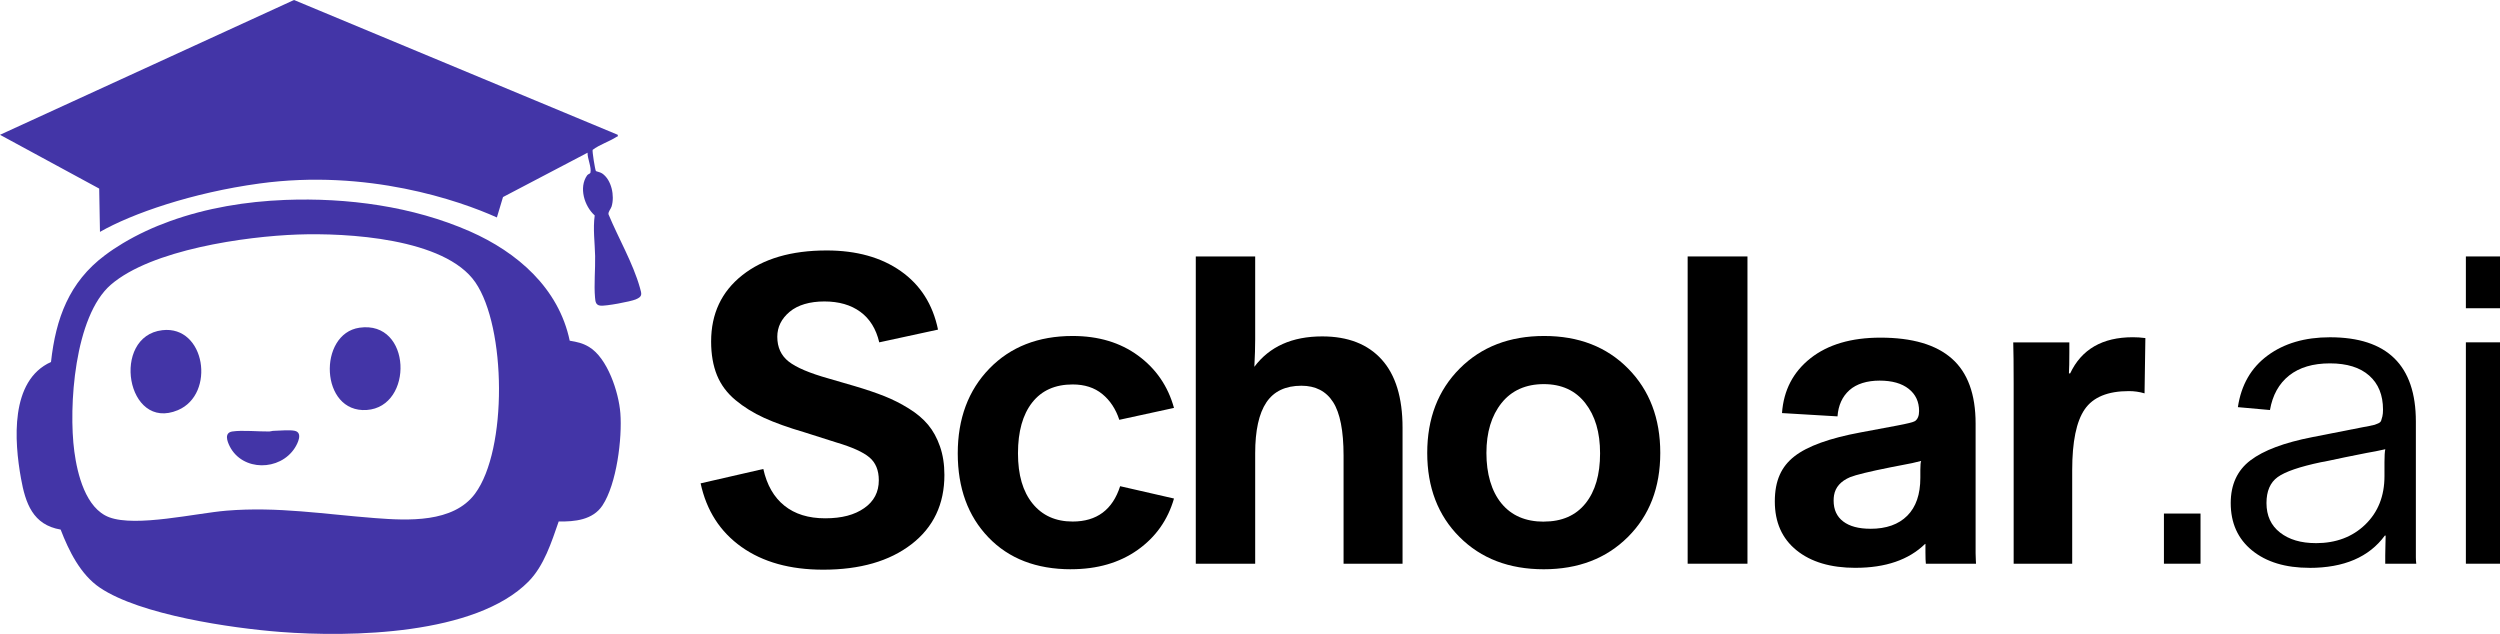 <?xml version="1.0" encoding="UTF-8"?>
<svg id="Layer_1" data-name="Layer 1" xmlns="http://www.w3.org/2000/svg" viewBox="0 0 841.79 213.47">
  <defs>
    <style>
      .cls-1 {
        fill: #4335a7;
      }
    </style>
  </defs>
  <g>
    <path class="cls-1" d="M208.88,139.06c-.54-6.95-4.3-18.49-10.54-22.24-2.18-1.31-4.03-1.68-6.51-2.1-3.7-17.7-17.65-29.79-33.6-36.81-19.27-8.47-41.35-11.39-62.24-10.59-13.19.53-26.29,2.66-38.74,7.14-5.51,1.98-10.85,4.44-15.88,7.45-2.09,1.25-4.12,2.6-6.07,4.07-12.04,9.02-16.51,21.24-18.13,35.91-13.88,6.26-12.36,26.7-10.1,39.22,1.49,8.29,3.96,15.63,13.35,17.21,2.75,7.16,6.68,15.16,13.22,19.57,13.58,9.16,44.26,13.62,60.68,14.89,23.71,1.83,65.78,1.08,83.62-16.95,5.26-5.32,7.77-13.31,10.18-20.24,5.39.1,11.51-.5,14.74-5.4,4.79-7.26,6.68-22.61,6.02-31.14ZM159.97,166.21c-7.35,9.93-22.66,9.08-33.71,8.24-17.01-1.3-32.76-3.92-50.01-2.5-10.28.85-30.45,5.6-39.46,2.23-7.96-2.98-10.75-14.58-11.76-22.13-2.01-15.02.02-45.63,12.33-56.21,13.69-11.77,45.2-16.24,62.86-16.87,16.43-.59,49.59,1.18,59.85,16.11,10.37,15.08,10.87,56.31-.11,71.14Z"/>
    <path class="cls-1" d="M121.06,110.34c-14.1,2.02-13.33,28.78,2.42,27.71,15.88-1.08,15.21-30.23-2.42-27.71Z"/>
    <path class="cls-1" d="M54.66,111.18c-17.38,2.02-12.12,34.26,5.25,26.92,12.79-5.41,9.25-28.61-5.25-26.92Z"/>
    <path class="cls-1" d="M99.25,145.06c-1.77-.39-5.38-.01-7.36.02-.33,0-.74.2-1.18.21-3.62.05-9.18-.51-12.5,0-2.78.44-1.7,3.32-.86,4.99,4.29,8.48,16.9,8.39,21.93.53.96-1.5,2.78-5.13-.04-5.75Z"/>
    <path class="cls-1" d="M33.66,78.08c10.8-6.18,31.06-13.2,53.7-16.29,36.31-4.96,67.23,5.7,79.95,11.43l2.06-6.87,28.47-14.93c-.07,1.92,1.41,4.99.96,6.77-.08.3-.8.42-1.11.86-2.86,4.07-.93,10.38,2.56,13.49-.63,4.54.05,9.17.14,13.66.09,4.46-.42,9.68-.03,14.01.12,1.35.23,2.49,1.75,2.7,1.73.24,10.19-1.36,11.94-2.09,2.37-.98,2.03-1.78,1.42-3.95-2.32-8.26-7.29-16.77-10.58-24.72-.13-.9.8-1.79,1.05-2.63,1.07-3.54.01-8.94-3.18-11.12-.69-.47-1.98-.65-2.11-.82-.28-.4-1.29-6.71-1.09-7.12,2.32-1.78,5.6-2.79,8.03-4.37.31-.2.57.04.41-.71L99,0,0,45.39l33.4,18.11.26,14.59Z"/>
  </g>
  <g>
    <path d="M277.15,191.82c-11.12,0-20.28-2.55-27.47-7.65s-11.79-12.24-13.77-21.42l21.11-4.84c1.2,5.4,3.56,9.52,7.09,12.35,3.53,2.84,8.11,4.26,13.74,4.26s9.87-1.14,13.15-3.43c3.28-2.28,4.91-5.41,4.91-9.38,0-3.37-1.06-5.94-3.18-7.72-2.12-1.78-5.84-3.45-11.14-5.02l-10.66-3.39c-5.49-1.61-10.03-3.24-13.63-4.88-3.6-1.64-6.82-3.63-9.65-5.99s-4.91-5.14-6.23-8.37c-1.31-3.23-1.97-7.01-1.97-11.35,0-9.37,3.51-16.82,10.52-22.35,7.01-5.54,16.47-8.31,28.37-8.31,10.06,0,18.38,2.32,24.98,6.96,6.6,4.64,10.77,11.2,12.53,19.69l-19.79,4.29c-1.06-4.52-3.18-7.95-6.37-10.28-3.18-2.33-7.22-3.49-12.11-3.49s-8.93,1.17-11.7,3.49c-2.77,2.33-4.15,5.13-4.15,8.41,0,3.55,1.28,6.33,3.84,8.34,2.56,2.01,7.05,3.91,13.46,5.71l8.79,2.56c3.88,1.15,7.21,2.28,10,3.39s5.52,2.49,8.2,4.15c2.68,1.66,4.84,3.49,6.51,5.5s2.99,4.43,3.98,7.27c.99,2.84,1.49,6.03,1.49,9.59,0,9.87-3.7,17.66-11.11,23.36-7.41,5.7-17.31,8.55-29.72,8.55Z"/>
    <path d="M360.62,191.68c-11.67,0-20.95-3.59-27.82-10.76-6.88-7.17-10.31-16.6-10.31-28.27s3.55-21.23,10.66-28.55c7.1-7.31,16.45-10.97,28.03-10.97,8.67,0,16.02,2.2,22.04,6.61,6.02,4.41,10.05,10.28,12.08,17.61l-18.41,4.01c-1.2-3.64-3.11-6.54-5.74-8.69-2.63-2.15-5.95-3.22-9.97-3.22-5.91,0-10.45,2.03-13.63,6.09-3.18,4.06-4.78,9.76-4.78,17.09s1.64,12.88,4.91,16.92c3.28,4.04,7.77,6.06,13.5,6.06,8.12,0,13.45-3.97,15.99-11.9l18.13,4.15c-2.08,7.24-6.17,13.02-12.28,17.34-6.11,4.31-13.58,6.47-22.39,6.47Z"/>
    <path d="M402.64,189.81v-103.46h20v27.89c0,2.58-.09,5.67-.28,9.27,5.12-6.83,12.73-10.24,22.84-10.24,8.67,0,15.35,2.6,20.04,7.79,4.68,5.19,7.02,12.84,7.02,22.94v45.81h-19.86v-36.4c0-8.35-1.18-14.36-3.53-18.03s-5.91-5.5-10.66-5.5c-5.35,0-9.29,1.87-11.8,5.61s-3.77,9.46-3.77,17.16v37.16h-20Z"/>
    <path d="M519.81,191.68c-11.67,0-21.13-3.62-28.37-10.87-7.24-7.24-10.87-16.68-10.87-28.3s3.64-21.1,10.93-28.41c7.29-7.31,16.77-10.97,28.44-10.97s21.05,3.66,28.27,10.97c7.22,7.31,10.83,16.78,10.83,28.41s-3.63,21.06-10.9,28.3c-7.27,7.24-16.71,10.87-28.34,10.87ZM519.81,175.63c6.09,0,10.77-2.04,14.05-6.12s4.91-9.7,4.91-16.85-1.66-12.65-4.98-16.92c-3.32-4.27-7.98-6.4-13.98-6.4s-10.83,2.12-14.22,6.37c-3.39,4.25-5.09,9.85-5.09,16.82s1.68,12.85,5.05,16.96c3.37,4.11,8.12,6.16,14.26,6.16Z"/>
    <path d="M568.26,189.81v-103.46h20.14v103.46h-20.14Z"/>
    <path d="M624.81,191.2c-8.4,0-15.03-1.97-19.9-5.92-4.87-3.94-7.3-9.42-7.3-16.44s2.2-11.75,6.61-15.19c4.41-3.44,11.85-6.12,22.32-8.06l12.18-2.28c3.46-.65,5.49-1.15,6.09-1.52.92-.65,1.38-1.78,1.38-3.39,0-3.14-1.17-5.63-3.5-7.47-2.33-1.84-5.59-2.77-9.79-2.77s-7.77,1.07-10.17,3.22c-2.4,2.15-3.74,5.09-4.01,8.82l-18.69-1.11c.55-7.7,3.76-13.86,9.62-18.48,5.86-4.61,13.7-6.92,23.53-6.92,10.7,0,18.72,2.35,24.05,7.06,5.33,4.71,7.99,12,7.99,21.87v43.67c0,.69.02,1.43.07,2.21.05.78.07,1.22.07,1.31h-16.89c-.09-.74-.14-2.01-.14-3.81v-2.84h-.14c-5.49,5.35-13.29,8.03-23.39,8.03ZM629.79,178.05c5.35,0,9.49-1.46,12.42-4.4,2.93-2.93,4.4-7.19,4.4-12.77v-2.7c0-1.57.09-2.56.28-2.98-1.06.28-2.07.52-3.01.73-.95.21-2.12.44-3.53.69-1.41.25-2.66.5-3.77.73-7.15,1.43-11.7,2.54-13.63,3.32-3.14,1.34-4.94,3.37-5.4,6.09-.09.55-.14,1.15-.14,1.8,0,3.05,1.07,5.39,3.22,7.02,2.15,1.64,5.2,2.46,9.17,2.46Z"/>
    <path d="M678.03,189.81v-60.83c0-6.23-.05-10.8-.14-13.7h18.89v3.39c0,3.18-.05,5.54-.14,7.06h.41c3.83-8.12,10.87-12.18,21.11-12.18,1.34,0,2.74.09,4.22.28l-.28,18.62c-1.71-.51-3.46-.76-5.26-.76-7.11,0-12.07,2.04-14.88,6.12-2.82,4.08-4.22,10.92-4.22,20.52v31.49h-19.72Z"/>
    <path d="M728.63,189.81v-16.89h12.32v16.89h-12.32Z"/>
    <path d="M777.63,191.2c-8.07,0-14.51-1.95-19.31-5.85-4.8-3.9-7.2-9.22-7.2-15.95,0-6.23,2.21-11.03,6.64-14.39,4.43-3.37,11.37-5.97,20.83-7.82l16.89-3.32c.51-.09,1.25-.23,2.21-.42.97-.18,1.6-.32,1.9-.42.3-.09.7-.25,1.21-.48.51-.23.83-.53.97-.9.14-.37.28-.85.42-1.45.14-.6.21-1.36.21-2.28,0-4.89-1.55-8.71-4.64-11.45-3.09-2.74-7.5-4.12-13.22-4.12s-10.3,1.36-13.74,4.08c-3.44,2.72-5.59,6.6-6.47,11.63l-10.8-.97c1.11-7.47,4.44-13.26,10-17.37,5.56-4.11,12.56-6.16,21-6.16,19.28,0,28.93,9.46,28.93,28.37v45.74c0,.78.05,1.5.14,2.15h-10.45v-2.84c0-1.11.02-2.36.07-3.77.04-1.41.07-2.36.07-2.87h-.28c-5.31,7.24-13.77,10.87-25.4,10.87ZM779.78,182.89c6.78,0,12.33-2.09,16.64-6.26,4.31-4.17,6.47-9.61,6.47-16.3v-4.71c0-2.12.09-3.57.28-4.36-.05,0-.37.07-.97.21-.6.14-1.35.3-2.25.48-.9.18-1.9.37-3.01.55-2.63.51-5.11,1-7.44,1.49-2.33.48-4.07.85-5.23,1.11-1.15.25-2.05.43-2.7.52-7.24,1.52-12.12,3.2-14.64,5.02-2.52,1.82-3.77,4.74-3.77,8.75,0,4.25,1.52,7.56,4.57,9.93,3.04,2.38,7.06,3.56,12.04,3.56Z"/>
    <path d="M830.3,103.79v-17.44h11.49v17.44h-11.49ZM830.3,189.81v-74.54h11.49v74.54h-11.49Z"/>
  </g>
</svg>